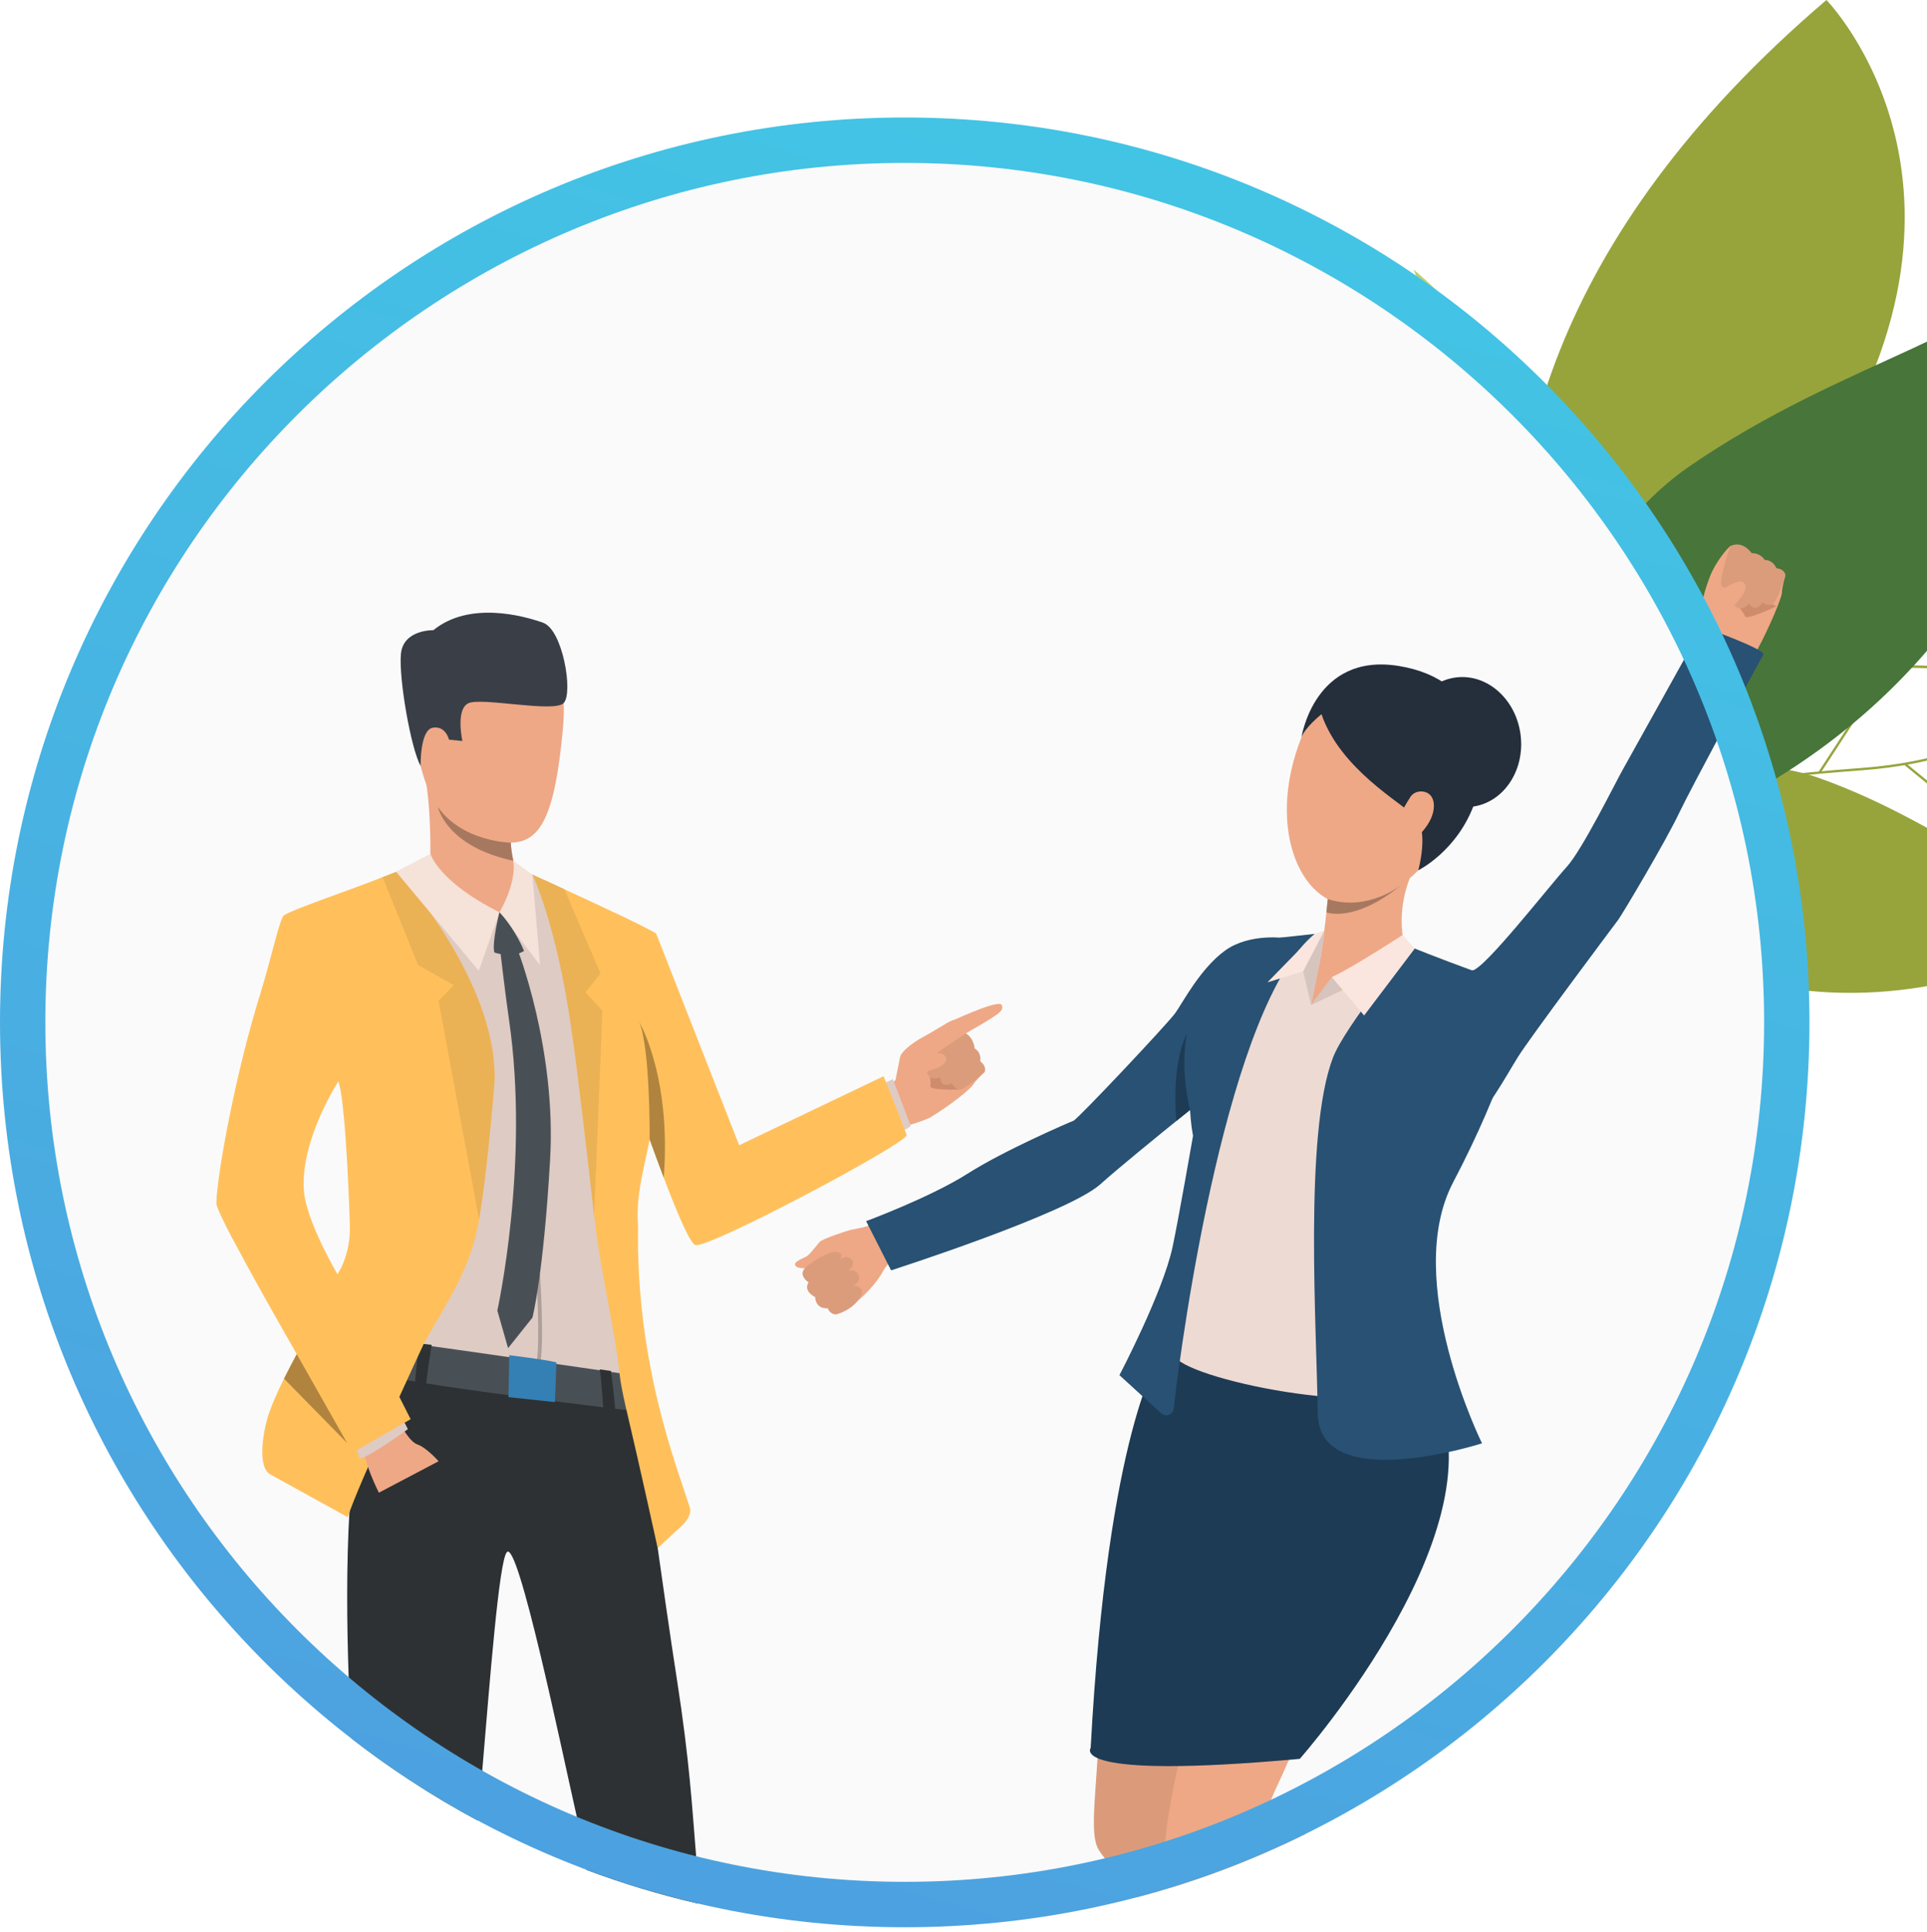<svg width="364" height="365" viewBox="0 0 364 365" fill="none" xmlns="http://www.w3.org/2000/svg">
<path d="M290.437 164.93C348.314 211.604 399.337 171.701 399.337 171.701C381.678 170.206 368.015 155.74 343.75 147.041C319.484 138.342 278.684 155.452 290.437 164.93Z" fill="#97A43C"/>
<path d="M356.61 125.751L343.519 145.819L343.892 146.063L356.983 125.994L356.61 125.751Z" fill="#97A43C"/>
<path d="M381.002 136.62C375.529 139.903 366.003 144.037 351.699 145.089C337.948 146.099 327.352 147.441 318.351 149.308C307.196 151.624 298.617 154.738 292.123 158.831L292.361 159.208C307.182 149.867 331.875 146.993 351.731 145.533C366.139 144.474 375.74 140.301 381.257 136.988C387.248 133.389 389.865 129.984 389.891 129.95L389.536 129.682C389.51 129.715 386.93 133.065 381.002 136.62Z" fill="#97A43C"/>
<path d="M389.765 129.6C377.472 126.573 365.893 125.302 355.158 125.791C349.64 126.042 344.344 126.757 339.292 127.937C338.885 128.032 338.479 128.13 338.076 128.232C335.548 128.865 333.078 129.616 330.672 130.485C327.087 131.774 323.641 133.324 320.345 135.131C317.106 136.9 314.012 138.914 311.069 141.17C310.015 141.972 308.984 142.811 307.969 143.678C307.328 144.224 306.696 144.786 306.071 145.357C304.601 146.703 303.228 148.072 301.945 149.443C301.645 149.762 301.35 150.083 301.06 150.401C299.145 152.515 297.446 154.627 295.948 156.661C295.743 156.935 295.547 157.207 295.35 157.478C294.986 157.989 294.631 158.493 294.292 158.99C293.107 160.721 292.073 162.369 291.185 163.889C290.922 164.336 290.671 164.771 290.435 165.196C290.21 165.592 290 165.977 289.798 166.35C286.591 172.302 285.274 176.567 285.261 176.608L284.891 177.822L285.652 176.807C285.68 176.768 288.441 173.169 296.377 169.548C296.453 169.514 296.527 169.478 296.605 169.445C297.295 169.134 298.038 168.818 298.835 168.5C300.433 167.858 302.252 167.211 304.309 166.585C305.501 166.22 306.777 165.863 308.132 165.521C311.682 164.618 315.799 163.803 320.552 163.177C326.218 162.429 332.778 161.951 340.34 161.911C344.903 161.89 349.221 161.523 353.269 160.814C355.124 160.493 356.922 160.097 358.663 159.631C361.48 158.878 364.142 157.939 366.643 156.819C372.586 154.153 377.63 150.45 381.637 145.815C388.461 137.92 389.918 129.934 389.933 129.854L389.967 129.649L389.765 129.6ZM381.298 145.523C378.975 148.215 375.824 151.1 371.615 153.667C371.48 153.75 371.346 153.83 371.209 153.911C367.628 156.046 363.298 157.945 358.083 159.301C356.541 159.707 354.919 160.062 353.216 160.362C349.357 161.045 345.076 161.444 340.339 161.467C333.266 161.504 326.638 161.923 320.549 162.719C318.014 163.051 315.571 163.447 313.228 163.908C311.471 164.252 309.769 164.632 308.126 165.051C306.833 165.377 305.573 165.727 304.354 166.1C302.339 166.71 300.428 167.378 298.622 168.107C297.854 168.416 297.103 168.734 296.374 169.062C296.231 169.127 296.09 169.191 295.95 169.256C290.266 171.878 287.291 174.434 286.037 175.708C286.613 174.106 287.928 170.76 290.191 166.563C290.38 166.211 290.579 165.848 290.789 165.476C291.073 164.966 291.376 164.441 291.697 163.897C292.512 162.515 293.443 161.03 294.501 159.477C295.045 158.675 295.624 157.852 296.237 157.019C296.431 156.752 296.63 156.486 296.837 156.214C298.345 154.211 300.048 152.143 301.959 150.081C302.14 149.881 302.326 149.682 302.515 149.486C303.718 148.21 305.003 146.939 306.37 145.686C306.89 145.21 307.423 144.737 307.974 144.263C308.851 143.505 309.769 142.749 310.731 141.998C313.565 139.794 316.762 137.646 320.35 135.682C323.408 134.007 326.75 132.465 330.39 131.135C333.272 130.076 336.34 129.152 339.607 128.399C344.246 127.323 349.28 126.591 354.733 126.306C355.255 126.275 355.781 126.251 356.309 126.233C356.49 126.225 356.671 126.22 356.852 126.218C357.858 126.184 358.877 126.168 359.912 126.168C364.105 126.168 368.529 126.427 373.194 126.986C373.341 127.004 373.491 127.023 373.641 127.041C378.592 127.654 383.813 128.606 389.315 129.947C389.362 129.957 389.406 129.97 389.452 129.98C389.421 130.128 389.37 130.351 389.295 130.643C388.722 132.903 386.738 139.235 381.298 145.523Z" fill="#97A43C"/>
<path d="M360.062 144.238L359.781 144.583L371.468 154.123L371.75 153.778L360.062 144.238Z" fill="#97A43C"/>
<path d="M267.02 50.917C267.02 50.917 276.951 74.028 268.164 93.629C249.522 135.212 263.654 129.851 263.654 129.851C263.654 129.851 275.619 157.643 294.707 123.64C313.795 89.638 267.02 50.917 267.02 50.917Z" fill="#BBD070"/>
<path d="M308.154 180.789C308.154 180.789 299.205 152.431 340.23 94.753C381.255 37.075 345.004 0 345.004 0C239.191 90.256 308.154 180.789 308.154 180.789Z" fill="#97A43C"/>
<path d="M318.998 88.194C289.011 108.858 274.977 169.779 295.537 164.112C396.783 136.208 393.118 44.759 393.118 44.759C376.838 63.785 348.985 67.529 318.998 88.194Z" fill="#48753A"/>
<path d="M170.902 356.222C260.926 356.222 333.904 283.219 333.904 193.164C333.904 103.109 260.926 30.106 170.902 30.106C80.879 30.106 7.9 103.109 7.9 193.164C7.9 283.219 80.879 356.222 170.902 356.222Z" fill="#FAFAFA"/>
<path d="M168.822 205.789C168.822 205.789 169.852 200.447 170.035 199.637C170.217 198.826 172.052 197.155 174.412 195.898C176.704 194.677 179.724 192.62 180.162 192.763C180.6 192.906 181.053 192.829 181.766 193.774C182.48 194.717 182.564 195.908 182.564 195.908C182.564 195.908 183.991 196.659 183.984 198.133C183.984 198.133 185.293 198.901 185.012 200.575C185.012 200.575 186.27 201.358 185.962 202.558C185.962 202.558 184.275 204.158 183.822 204.93C183.369 205.702 179.632 208.79 175.593 211.2C175.593 211.2 171.006 212.184 168.822 205.789Z" fill="#EEA886"/>
<path d="M175.592 211.199C175.592 211.199 170.407 213.486 168.309 212.882C166.21 212.279 166.983 206.228 166.983 206.228L169.901 203.305L175.592 211.199Z" fill="#EEA886"/>
<path d="M122.866 214.443C127.157 212.074 122.966 205.849 122.943 205.631L122.952 205.648C123.101 205.973 124.175 209.909 125.581 214.768C127.96 222.982 131.289 233.835 132.708 234.356C134.771 235.115 166.54 216.194 172.051 212.773L168.66 203.882L138.372 218.107L123.18 178.093C122.833 177.816 120.468 175.469 117.487 174.052C114.447 172.604 110.781 170.477 107.462 168.658C105.769 167.732 104.167 166.886 102.783 166.251L102.571 166.155L102.57 166.152C100.281 165.105 98.76 164.412 98.76 164.412C98.76 164.412 98.758 164.412 98.752 164.412C98.698 164.406 98.339 164.371 97.758 164.317C94.565 164.013 84.644 163.084 81.32 162.889C81.046 162.871 80.817 162.861 80.639 162.857C80.487 162.852 80.375 162.85 80.305 162.855C79.883 162.88 77.84 163.594 75.151 164.617H75.149C75.047 164.656 74.946 164.694 74.842 164.735C74.716 164.782 74.59 164.83 74.462 164.879C74.228 164.968 73.992 165.059 73.751 165.153C73.27 165.34 72.776 165.533 72.275 165.732C72.103 165.8 71.927 165.869 71.75 165.939C66.372 168.074 60.21 170.714 58.745 171.767C57.778 172.46 54.765 178.141 51.271 185.167C46.772 199.586 41.069 221.657 40.892 227.099C40.89 227.185 40.888 227.268 40.888 227.345C40.888 227.973 42.072 230.483 43.963 234.092C46.727 228.561 48.899 224.018 49.61 222.348C51.939 216.844 63.944 204.227 63.944 204.227C63.944 204.227 63.944 204.235 63.949 204.253C63.949 204.259 63.951 204.264 63.953 204.269C63.955 204.273 63.956 204.278 63.956 204.283C63.962 204.3 63.967 204.318 63.97 204.336C63.979 204.365 63.988 204.401 64 204.443C64.007 204.464 64.012 204.487 64.018 204.509C64.023 204.527 64.028 204.542 64.032 204.56C64.686 206.996 68.699 222.223 68.847 229.723C69.01 237.888 71.139 252.994 71.139 252.994L71.148 252.995L73.654 253.347L79.201 254.129L79.866 254.222L81.479 254.449L96.188 256.519L101.405 257.252L102.109 257.352L105.091 257.772L113.325 258.929L115.425 259.224L115.444 259.228L117.016 259.449L119.191 259.754C119.191 259.754 119.191 259.754 119.193 259.752C119.253 259.672 121.309 256.857 120.991 250.605C120.991 250.604 114.667 218.971 122.866 214.443Z" fill="#DECBC4"/>
<path d="M91.641 121.078C91.641 121.078 108.337 115.727 106.342 137.518C104.347 159.308 100.399 161.356 89.73 157.827C79.059 154.298 78.765 140.476 77.652 133.784C76.538 127.093 86.228 121.794 91.641 121.078Z" fill="#EEA886"/>
<path d="M100.408 168.838C100.408 168.838 93.571 177.506 81.004 171.29C81.004 171.29 82.138 153.714 79.986 145.392C77.836 137.071 96.701 157.102 96.701 157.102C96.488 157.239 96.412 158.058 96.479 159.208C96.536 160.182 96.695 161.394 96.961 162.629C97.56 165.405 98.695 168.293 100.408 168.838Z" fill="#EEA886"/>
<path d="M79.454 144.716C79.454 144.716 79.296 137.92 81.745 137.491C84.194 137.062 84.814 139.75 84.814 139.75L87.347 140C87.347 140 86.036 134.147 88.408 132.894C90.78 131.641 104.658 134.741 106.481 132.829C108.306 130.915 106.312 118.984 102.591 117.657C98.869 116.329 88.666 113.519 81.863 119.059C81.863 119.059 76.165 118.915 75.731 123.542C75.297 128.171 77.621 141.466 79.454 144.716Z" fill="#3A3F47"/>
<path d="M96.961 162.629C84.325 159.923 82.743 152.595 82.719 152.481C87.385 159.085 96.479 159.208 96.479 159.208C96.536 160.182 96.696 161.394 96.961 162.629Z" fill="#A77860"/>
<path d="M175.378 201.702C175.378 201.702 175.95 204.374 175.732 205.206C175.513 206.038 181.193 205.843 181.193 205.843C181.193 205.843 178.643 201.092 175.378 201.702Z" fill="#CF8C6C"/>
<path d="M179.539 193.161C179.539 193.161 174.333 197.501 174.927 198.427C175.522 199.352 176.302 199.331 176.302 199.331L174.969 202.089C174.969 202.089 175.117 204.414 177.606 203.573C177.606 203.573 177.519 205.759 179.825 204.661C179.825 204.661 180.411 206.128 181.569 205.808C182.727 205.488 185.962 202.557 185.962 202.557C185.962 202.557 186.517 201.564 185.161 200.508C185.161 200.508 185.502 198.935 184.11 198.082C184.11 198.082 183.967 196.15 182.455 195.241C182.455 195.241 182.064 193.178 180.104 192.746C180.104 192.746 179.757 192.976 179.539 193.161Z" fill="#DB9C7C"/>
<path d="M170.183 199.482C170.183 199.482 174.721 198.461 177.444 198.993C178.059 199.113 178.634 199.341 178.754 199.959C178.875 200.576 178.135 201.535 176.192 202.078C174.248 202.62 171.985 204.211 171.985 204.211C171.985 204.211 169.825 204.183 170.183 199.482Z" fill="#EEA886"/>
<path d="M131.806 359.648C124.643 357.982 117.627 355.859 110.787 353.293C110.242 349.592 109.755 346.717 109.372 345.08C109.254 344.564 109.106 343.959 108.959 343.266C106.055 330.437 97.83 290.611 95.722 293.28C94.248 295.138 92.539 317.433 91.094 334.537C90.799 337.958 90.519 341.172 90.239 343.959C85.862 341.615 81.572 339.064 77.401 336.321C73.641 333.859 69.956 331.234 66.39 328.448C66.183 324.776 66.006 320.883 65.859 316.858C65.151 296.377 65.505 272.652 70.31 259.277C75.175 245.712 120.619 266.68 120.619 266.68C120.619 266.68 125.675 303.322 127.812 316.946C130.303 332.901 130.745 341.688 131.438 349.946C131.453 350.182 131.482 350.432 131.497 350.713C131.63 352.674 131.733 355.8 131.806 359.648Z" fill="#2D3133"/>
<path d="M119.193 259.751C119.193 259.751 120.299 261.076 120.619 266.683C120.619 266.683 75.118 261.373 70.307 259.281C70.307 259.281 70.119 253.101 71.14 252.993C72.261 252.875 119.193 259.751 119.193 259.751Z" fill="#495055"/>
<path d="M81.537 254.089C81.537 254.089 80.544 260.353 80.458 261.987L78.353 261.567C78.353 261.567 78.933 254.938 79.273 253.827L81.537 254.089Z" fill="#2D3133"/>
<path d="M115.397 259.02C115.397 259.02 116.195 264.715 116.214 266.866L113.987 266.576C113.987 266.576 113.53 259.464 113.276 258.722L115.397 259.02Z" fill="#2D3133"/>
<path d="M81.284 172.449C78.23 168.104 75.673 165.197 75.18 164.646C75.168 164.636 75.158 164.625 75.15 164.616C75.048 164.655 74.946 164.693 74.843 164.734C74.716 164.781 74.59 164.828 74.462 164.877C74.229 164.967 73.992 165.058 73.752 165.151C73.271 165.339 72.777 165.532 72.275 165.73C72.103 165.799 71.928 165.867 71.751 165.938C66.222 168.107 55.118 171.876 53.653 172.926C52.808 173.532 51.235 181.155 49.052 188.156C44.553 202.575 41.022 221.669 40.893 227.098C40.891 227.184 40.889 227.266 40.889 227.343C40.889 227.972 42.073 230.481 43.964 234.09C46.888 239.67 51.501 247.88 56.057 255.842C55.217 257.409 54.405 258.958 53.653 260.475C52.552 262.693 51.584 264.839 50.861 266.864C49.823 269.774 48.379 277.226 51.142 278.61L65.697 286.647C67.277 281.326 80.035 253.915 80.035 253.915C84.243 246.236 88.983 239.816 90.495 230.4C90.64 229.491 90.779 228.587 90.911 227.691C91.13 226.196 91.331 224.72 91.516 223.274C91.584 222.726 91.652 222.186 91.717 221.649C92.475 215.367 92.928 209.77 93.293 205.871C94.431 193.725 86.994 180.574 81.284 172.449ZM63.743 240.744C63.743 240.744 57.824 230.732 57.404 224.939C56.704 215.332 63.95 204.252 63.95 204.252C63.95 204.257 63.952 204.262 63.953 204.267C63.955 204.271 63.957 204.276 63.957 204.281C63.962 204.299 63.968 204.316 63.971 204.334C63.981 204.369 63.992 204.404 64.001 204.441C64.008 204.463 64.013 204.485 64.018 204.507C64.024 204.525 64.029 204.541 64.032 204.559C65.483 210.275 66.082 231.378 66.082 231.378C66.295 237.176 63.743 240.744 63.743 240.744Z" fill="#FFC05C"/>
<path d="M171.278 214.482C170.977 216.189 133.63 236.072 131.329 235.224C130.811 235.035 129.93 233.456 128.875 231.123C127.82 228.79 126.592 225.702 125.379 222.498C124.474 220.111 123.575 217.658 122.764 215.405C122.749 215.359 122.733 215.314 122.715 215.271C121.748 220.375 120.076 225.754 120.52 231.468C120.52 231.473 120.52 231.478 120.522 231.483C120.066 257.975 128.038 277.525 130.303 284.833C130.681 286.051 129.696 287.441 128.755 288.309L126.892 290.031L124.233 292.486C124.233 292.486 120.779 276.716 118.34 266.411C118.276 266.134 118.211 265.856 118.148 265.584C117.596 263.181 117.189 261.048 117.016 259.448V259.432C116.147 251.266 113.421 240.326 112.226 229.664V229.658C110.713 216.134 109.138 202.733 108.016 194.86C107.92 194.196 107.823 193.546 107.73 192.908C107.694 192.644 107.655 192.384 107.616 192.125C107.608 192.083 107.601 192.037 107.596 191.99C107.539 191.607 107.482 191.228 107.425 190.855C107.414 190.79 107.404 190.723 107.396 190.658C107.308 190.092 107.225 189.54 107.14 188.996C107.137 188.994 107.137 188.994 107.137 188.991C104.621 172.817 102.674 166.336 102.674 166.336L102.784 166.25C104.108 166.86 105.676 167.577 107.342 168.348C110.828 169.958 114.756 171.782 117.861 173.26C120.841 174.681 123.602 176.109 123.949 176.385L139.624 216.372L166.89 203.34C168.51 207.104 171.278 214.482 171.278 214.482Z" fill="#FFC05C"/>
<path d="M78.989 182.344L85.715 186.14L82.841 189.071L90.493 230.401C92.054 220.714 92.763 211.514 93.292 205.872C95.051 187.095 76.315 165.913 75.15 164.615C74.25 164.957 73.278 165.334 72.273 165.732L78.989 182.344Z" fill="#EBB155"/>
<path d="M100.56 165.233C100.56 165.233 105.085 174.365 108.014 194.86C109.136 202.733 110.713 216.134 112.227 229.659L113.793 190.952L110.588 187.48L113.436 183.918L106.601 168.008C104.937 167.238 104.109 166.859 102.783 166.25L100.56 165.233Z" fill="#EBB155"/>
<path d="M74.813 164.698L81.302 161.31C81.302 161.31 82.841 166.623 94.358 172.361L90.436 183.413L74.813 164.698Z" fill="#F5E2D9"/>
<path d="M96.961 162.629C96.961 162.629 97.815 166.154 94.358 172.362L102.013 182.344L100.56 165.233L96.961 162.629Z" fill="#F5E2D9"/>
<path d="M94.337 172.362C94.337 172.362 92.854 178.298 93.388 179.96C93.388 179.96 96.65 181.148 98.995 179.663C98.995 179.663 97.334 175.508 94.337 172.362Z" fill="#495055"/>
<path d="M102.006 257.976C102.837 253.787 102.047 241.237 102.013 240.705L101.302 240.751C101.31 240.879 102.12 253.74 101.308 257.838L102.006 257.976Z" fill="#AD9F99"/>
<path d="M96.198 256.045C96.198 256.045 102.893 256.845 105.107 257.397L104.817 264.904L96.05 263.967L96.198 256.045Z" fill="#3480B5"/>
<path d="M97.663 179.129C97.663 179.129 105.13 197.993 103.912 219.107C102.649 240.999 100.578 248.936 100.578 248.936L95.974 254.713L93.944 247.613C93.944 247.613 100.122 219.703 96.133 192.545C95.411 187.623 94.337 178.298 94.337 178.298L97.663 179.129Z" fill="#495055"/>
<path d="M125.379 222.498C124.475 220.111 123.575 217.658 122.764 215.405C122.749 215.359 122.733 215.314 122.715 215.271V215.268C122.715 215.268 122.754 210.768 122.502 205.702C122.269 200.903 121.777 195.599 120.756 193.119C120.891 193.346 125.224 200.787 125.581 214.768C125.643 217.153 125.589 219.732 125.379 222.498Z" fill="#B0843F"/>
<path d="M75.708 269.196C75.708 269.196 77.31 272.402 78.912 272.936C80.514 273.47 82.851 276.075 82.851 276.075L71.569 282.019C71.569 282.019 68.565 276.142 68.431 272.402C68.297 268.662 75.708 269.196 75.708 269.196Z" fill="#EEA886"/>
<path d="M76.296 268.515L77.043 270.018C77.047 270.008 69.886 275.234 67.946 275.594L67.283 273.591L76.296 268.515Z" fill="#DECBC4"/>
<path d="M63.743 240.744L77.564 268.134L66.601 274.451L56.056 255.843C56.056 255.843 56.938 243.448 63.743 240.744Z" fill="#FFC05C"/>
<path d="M182.455 195.242C182.455 195.242 176.261 199.232 175.94 199.905C175.618 200.578 174.14 198.326 174.455 197.77C174.77 197.215 179.334 193.108 179.876 192.809C180.417 192.511 182.747 193.37 182.455 195.242Z" fill="#EEA886"/>
<path d="M178.687 193.402C178.687 193.402 188.674 188.642 189.206 189.871C189.737 191.1 188.772 191.568 180.773 196.218C172.996 200.74 178.687 193.402 178.687 193.402Z" fill="#EEA886"/>
<path d="M65.583 272.656L53.653 260.476C54.404 258.959 55.216 257.409 56.056 255.843L65.583 272.656Z" fill="#B0843F"/>
<path d="M224.905 334.449C222.738 338.09 224.714 341.821 227.883 345.227C230.064 347.571 232.82 349.768 235.15 351.67C233.838 352.201 232.526 352.703 231.214 353.204C227.897 354.458 224.551 355.607 221.161 356.639C219.024 357.303 216.856 357.922 214.675 358.482C212.081 355.371 209.958 352.776 208.69 351.11C208.116 350.373 207.718 349.813 207.526 349.474C205.168 345.418 208.248 334.448 207.688 313.761C207.143 293.088 221.057 258.672 221.057 258.672C272.146 235.581 243.978 288.222 243.624 291.569C243.272 294.917 228.591 328.241 224.905 334.449Z" fill="#DB9B7B"/>
<path d="M240.087 340.051C239.085 342.617 238.775 344.741 240.869 345.242C242.623 345.669 244.48 346.024 246.588 346.525C241.576 349.016 236.447 351.243 231.214 353.204C227.897 354.458 224.551 355.607 221.161 356.639C220.1 354.974 219.746 352.29 220.115 347.925C220.35 345.02 220.925 341.378 221.824 336.822C223.122 330.305 229.504 308.776 231.332 300.77C233.101 293.014 236.801 281.379 236.801 281.379C236.801 281.379 228.56 235.891 265.205 255.796C265.205 255.796 275.921 273.963 270.762 286.894C265.692 299.59 244.834 328.948 243.021 333.489C242.195 335.539 240.913 337.943 240.087 340.051Z" fill="#EEA886"/>
<path d="M206.022 330.253C206.022 330.253 201.399 336.312 245.521 332.308C245.521 332.308 286.124 286.287 269.815 261.198C261.187 247.926 219.115 256.186 219.115 256.186C219.115 256.186 209.279 269.921 206.022 330.253Z" fill="#1D3B54"/>
<path d="M323.815 120.564C323.815 120.564 321.928 115.311 321.665 114.5C321.402 113.689 322.055 111.4 323.033 108.837C324.012 106.274 326.482 103.249 326.943 103.145C327.404 103.042 327.823 102.723 328.946 103.182C330.07 103.641 330.768 104.647 330.768 104.647C330.768 104.647 332.419 104.562 333.185 105.867C333.185 105.867 334.742 105.859 335.369 107.483C335.369 107.483 336.89 107.515 337.246 108.734C337.246 108.734 336.595 111.029 336.6 111.949C336.604 112.868 334.183 118.642 331.88 122.885C331.88 122.885 329.089 125.062 323.815 120.564Z" fill="#EEA886"/>
<path d="M327.46 113.524C327.46 113.524 329.364 115.582 329.607 116.43C329.85 117.279 335.551 114.552 335.551 114.552C335.551 114.552 330.022 111.275 327.46 113.524Z" fill="#CF8C6C"/>
<path d="M326.66 103.808C326.66 103.808 324.339 110.365 325.348 110.87C326.357 111.375 327.034 110.947 327.034 110.947L327.302 114.08C327.302 114.08 328.65 116.053 330.406 114.008C330.406 114.008 331.474 115.982 332.933 113.805C332.933 113.805 334.219 114.793 335.073 113.904C335.927 113.015 337.246 108.734 337.246 108.734C337.246 108.734 337.299 107.572 335.55 107.35C335.55 107.35 335.003 105.81 333.328 105.786C333.328 105.786 332.688 104.518 330.878 104.508C330.878 104.508 329.203 102.054 326.943 103.145C326.943 103.145 326.757 103.531 326.66 103.808Z" fill="#DB9C7C"/>
<path d="M321.716 114.287C321.716 114.287 325.185 111.009 327.865 110.052C328.471 109.835 329.098 109.736 329.528 110.217C329.957 110.699 329.805 111.932 328.375 113.429C326.945 114.925 325.78 117.514 325.78 117.514C325.78 117.514 323.86 118.622 321.716 114.287Z" fill="#EEA886"/>
<path d="M167.632 230.474C167.632 230.474 165.681 230.659 164.512 231.349C163.588 231.895 161.751 232.132 160.8 232.346C159.849 232.559 155.86 233.922 154.993 234.493C154.639 234.726 153.054 237.021 152.28 237.417C151.506 237.812 149.836 238.423 150.214 239.083C150.592 239.744 152.248 239.606 152.248 239.606C152.248 239.606 151.566 240.009 151.719 240.688C152.018 242.008 152.843 242.224 152.843 242.224C152.843 242.224 152.427 243.091 152.69 243.612C153.27 244.76 154.074 244.947 154.074 244.947C154.074 244.947 154.028 245.671 154.587 246.351C155.301 247.22 156.39 247.016 156.39 247.016C156.39 247.016 157.036 248.304 157.837 248.234C158.638 248.165 159.174 247.689 159.774 247.467C160.374 247.244 164.755 243.922 166.822 240.154C168.89 236.386 173.457 235.943 173.457 235.943L167.632 230.474Z" fill="#EEA886"/>
<path d="M152.542 239.147C152.542 239.147 156.465 236.158 158.113 236.55C159.76 236.943 158.406 238.1 158.406 238.1C158.406 238.1 159.725 236.932 160.787 237.894C161.849 238.856 160.189 240.127 160.189 240.127C160.189 240.127 161.432 239.512 162.119 240.832C162.806 242.152 161.183 242.89 161.183 242.89C161.183 242.89 163.433 243 162.675 244.672C161.396 247.495 157.973 248.331 157.973 248.331C157.973 248.331 156.917 248.482 156.345 247.167C156.345 247.167 154.155 247.503 153.97 245.052C153.97 245.052 151.667 244.002 152.737 242.266C152.737 242.266 150.312 240.782 152.542 239.147Z" fill="#DB9C7C"/>
<path d="M243.038 177.264C243.038 177.264 236.144 176.184 231.437 179.575C226.729 182.965 223.432 189.422 221.975 191.439C220.518 193.457 203.601 211.434 202.77 211.75C201.938 212.065 189.783 217.292 182.749 221.759C175.715 226.225 163.608 230.718 163.608 230.718L168.322 240.014C168.322 240.014 201.642 229.305 207.834 223.758C214.448 217.834 235.297 201.289 235.297 201.289C235.297 201.289 253.181 187.156 243.038 177.264Z" fill="#285173"/>
<path d="M252.719 175.436C252.719 175.436 245.441 177.26 243.039 177.264C240.637 177.268 229.361 187.139 226.946 191.08C224.531 195.022 224.838 201.713 226.588 209.845C228.338 217.976 224.793 219.867 224.787 227.651C224.78 235.433 222.93 251.547 221.828 255.653C220.726 259.759 258.233 268.017 268.332 262.141C268.332 262.141 262.259 247.483 261.517 245.413C260.774 243.344 263.697 233.449 265.226 231.061C266.756 228.674 277.837 209.4 277.837 209.4C277.837 209.4 286.777 192.19 282.546 187.313C278.872 183.076 267.271 179.524 265.291 178.362C263.312 177.201 257.192 175.651 252.719 175.436Z" fill="#EDDAD3"/>
<path d="M270.486 129.855C266.807 127.678 252.953 121.379 245.848 139.285C238.744 157.191 246.382 172.449 256.507 170.806C266.631 169.163 275.002 157.466 277.5 147.775C279.998 138.085 275.129 132.602 270.486 129.855Z" fill="#EEA886"/>
<path d="M245.848 139.285C245.848 139.285 248.29 123.24 264.205 125.822C280.121 128.403 281.792 142.264 278.617 151.495C275.442 160.725 267.907 164.432 267.907 164.432C267.907 164.432 269.997 156.868 267.325 154.266C264.653 151.665 253.148 145.25 249.621 134.94C249.621 134.94 246.557 137.365 245.848 139.285Z" fill="#252E3B"/>
<path d="M265.889 141.51C266.715 148.257 272.164 153.14 278.06 152.417C283.955 151.694 288.064 145.64 287.237 138.893C286.411 132.147 280.962 127.264 275.066 127.987C269.171 128.709 265.062 134.765 265.889 141.51Z" fill="#252E3B"/>
<path d="M251.066 167.124C251.066 167.124 249.973 179.6 248.907 183.521C248.907 183.521 254.447 191.825 265.291 178.362C265.291 178.362 263.21 171.513 267.374 163.57C271.538 155.626 251.066 167.124 251.066 167.124Z" fill="#EEA886"/>
<path d="M248.907 183.521L247.651 189.855L256.789 185.485L248.907 183.521Z" fill="#EEA886"/>
<path d="M266.432 178.899C266.432 178.899 254.064 193.876 251.786 199.834C246.262 214.277 248.745 251.371 248.907 267C249.068 282.631 279.945 272.693 279.945 272.693C279.945 272.693 264.737 241.95 274.5 223.361C284.262 204.772 286.949 192.729 286.949 192.729C286.949 192.729 284.225 185.583 278.096 183.354C271.967 181.126 266.432 178.899 266.432 178.899Z" fill="#285173"/>
<path d="M225.187 192.543C225.187 192.543 223.885 207.002 225.357 214.598C225.357 214.598 222.615 230.366 221.486 235.622C219.636 244.232 211.457 259.814 211.457 259.814L219.328 267.012C220.19 267.801 221.582 267.279 221.711 266.117C223.259 252.109 231.99 189.644 248.349 176.44L241.861 177.146C241.861 177.147 229.217 184.982 225.187 192.543Z" fill="#285173"/>
<path d="M266.403 150.59C267.267 149.246 269.269 149.217 270.213 150.27C271.157 151.322 271.309 153.946 268.911 156.835C266.514 159.723 259.874 160.749 266.403 150.59Z" fill="#EEA886"/>
<path d="M259.269 214.928C259.269 214.928 268.037 225.346 274.763 217.123C281.864 208.442 284.278 203.642 286.734 199.695C289.054 195.968 304.938 174.759 305.691 173.752C306.444 172.745 314.756 158.775 317.251 153.458C319.149 149.415 332.47 124.653 333.099 123.694C333.728 122.735 321.554 118.405 321.554 118.405C321.554 118.405 307.947 142.913 306.547 145.385C305.148 147.859 298.908 160.513 295.973 163.746C292.525 167.544 280.344 183.194 278.097 183.355C275.447 183.545 253.91 209.214 259.269 214.928Z" fill="#285173"/>
<path d="M250.807 169.866L250.548 172.373C250.548 172.373 255.842 174.48 264.774 167.132C264.774 167.132 258.443 172.341 250.807 169.866Z" fill="#A77860"/>
<path d="M222.221 211.774C222.221 211.774 221.097 201.641 224.203 195.257C224.203 195.257 222.783 201.156 224.786 209.707L222.221 211.774Z" fill="#1D3B54"/>
<path d="M251.573 184.607L247.651 189.855L259.402 184.082L251.573 184.607Z" fill="#D6C5BE"/>
<path d="M264.951 176.646C264.951 176.646 255.484 182.828 251.572 184.606L257.674 191.864L267.231 179.227L264.951 176.646Z" fill="#FAE6DE"/>
<path d="M247.651 189.855C247.651 189.855 250.325 177.499 250.159 175.792L246.152 183.521L247.651 189.855Z" fill="#D6C5BE"/>
<path d="M250.159 175.792L248.349 176.441L239.41 185.603L246.152 183.521L250.159 175.792Z" fill="#FAE6DE"/>
<path d="M170.897 364.123C265.326 364.123 341.795 287.653 341.795 193.153C341.795 98.979 265.574 22.197 170.897 22.197C76.398 22.197 0 98.76 0 193.153C0 287.609 76.43 364.123 170.897 364.123ZM170.897 30.778C260.184 30.778 333.231 103.399 333.231 193.152C333.231 282.7 260.414 355.542 170.897 355.542C81.38 355.542 8.564 282.7 8.564 193.152C8.564 103.054 81.914 30.778 170.897 30.778Z" fill="url(#paint0_linear_3_1003)"/>
<defs>
<linearGradient id="paint0_linear_3_1003" x1="241.292" y1="-50.136" x2="32.24" y2="671.896" gradientUnits="userSpaceOnUse">
<stop stop-color="#40CDE6"/>
<stop offset="0.99" stop-color="#5680DB"/>
</linearGradient>
</defs>
</svg>
